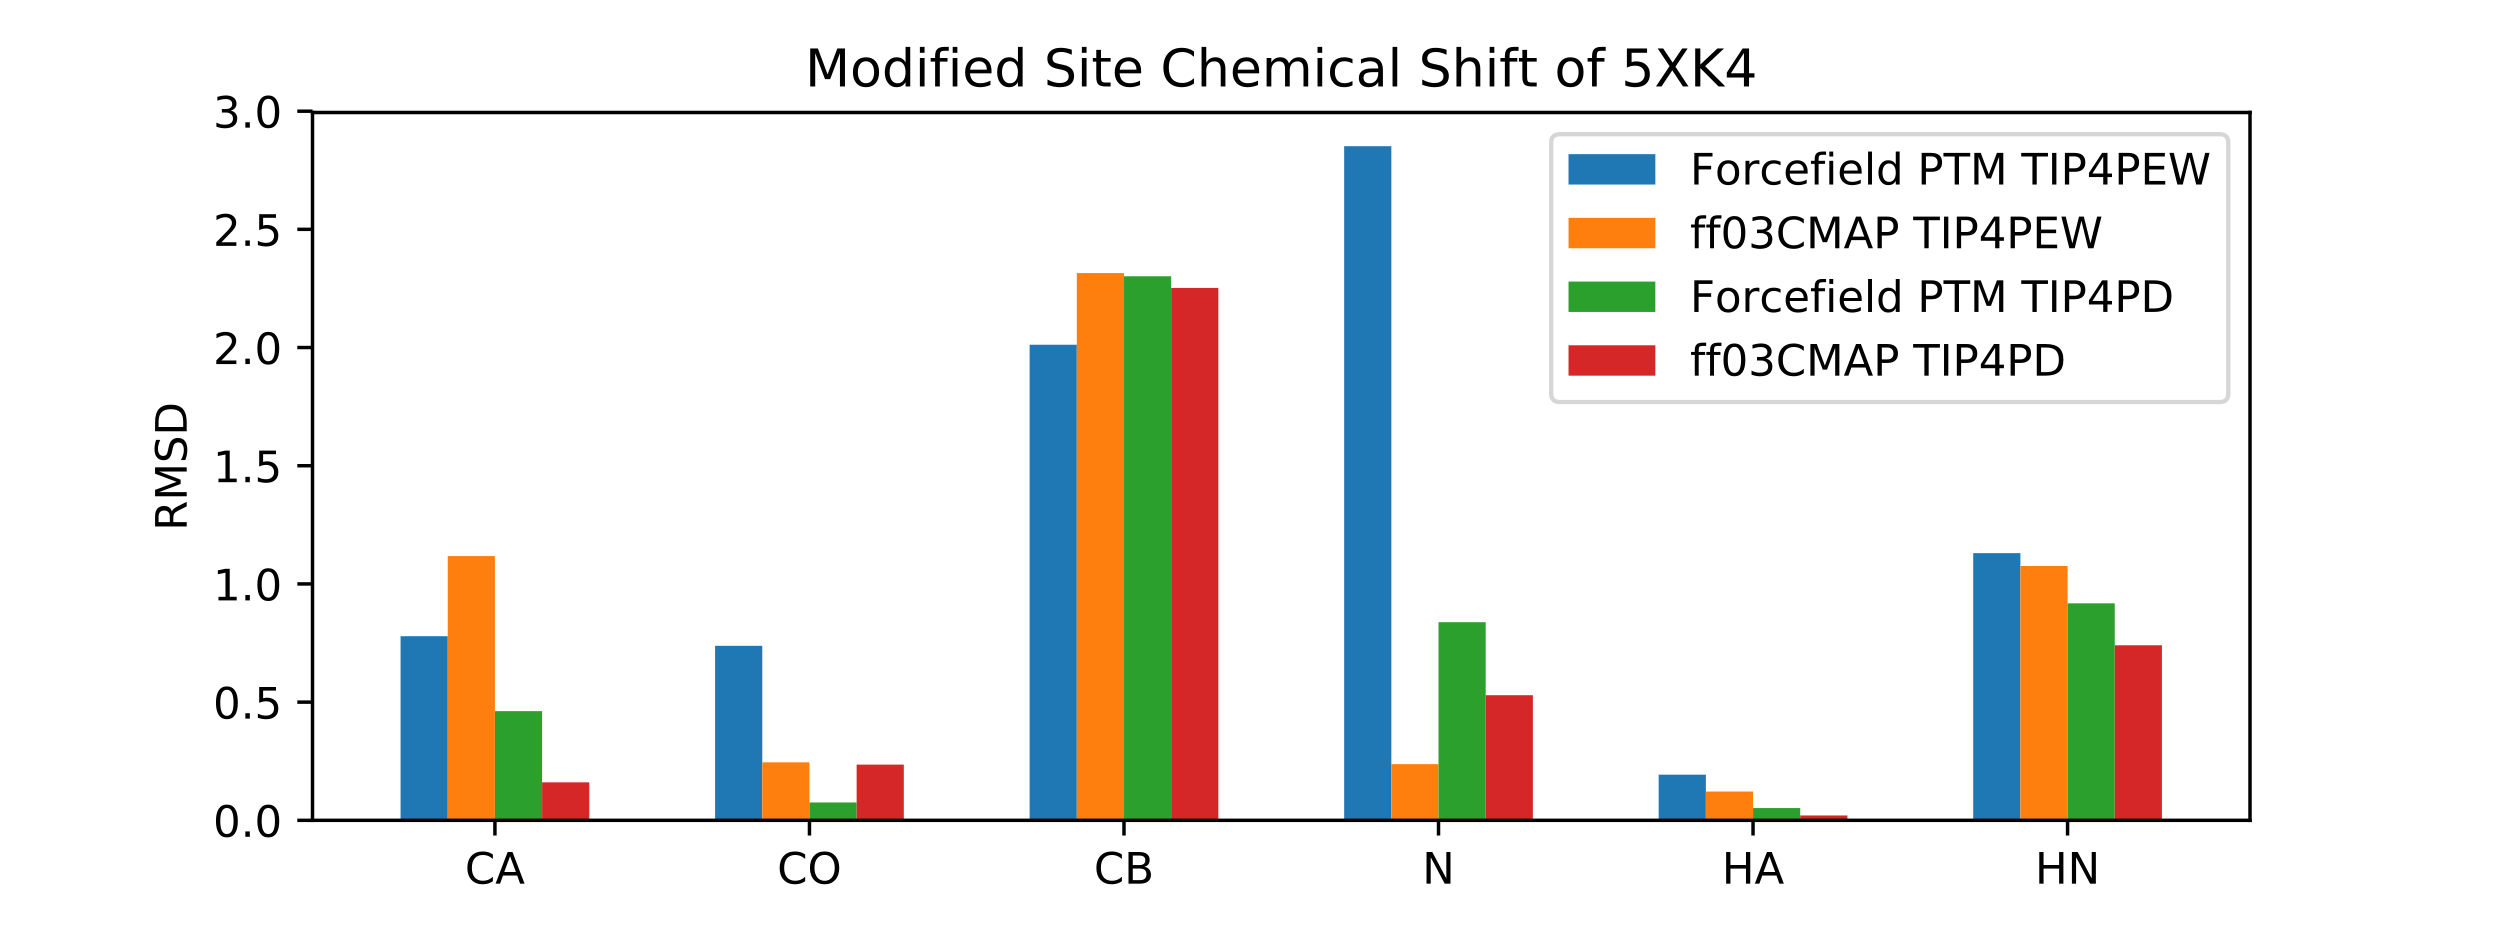 <?xml version="1.0" encoding="utf-8" standalone="no"?>
<!DOCTYPE svg PUBLIC "-//W3C//DTD SVG 1.1//EN"
  "http://www.w3.org/Graphics/SVG/1.1/DTD/svg11.dtd">
<!-- Created with matplotlib (http://matplotlib.org/) -->
<svg height="216pt" version="1.1" viewBox="0 0 576 216" width="576pt" xmlns="http://www.w3.org/2000/svg" xmlns:xlink="http://www.w3.org/1999/xlink">
 <defs>
  <style type="text/css">
*{stroke-linecap:butt;stroke-linejoin:round;}
  </style>
 </defs>
 <g id="figure_1">
  <g id="patch_1">
   <path d="M 0 216 
L 576 216 
L 576 0 
L 0 0 
z
" style="fill:#ffffff;"/>
  </g>
  <g id="axes_1">
   <g id="patch_2">
    <path d="M 72 189 
L 518.4 189 
L 518.4 25.92 
L 72 25.92 
z
" style="fill:#ffffff;"/>
   </g>
   <g id="patch_3">
    <path clip-path="url(#p14bc3f737f)" d="M 92.291 189 
L 103.161 189 
L 103.161 146.585 
L 92.291 146.585 
z
" style="fill:#1f77b4;"/>
   </g>
   <g id="patch_4">
    <path clip-path="url(#p14bc3f737f)" d="M 164.758 189 
L 175.629 189 
L 175.629 148.796 
L 164.758 148.796 
z
" style="fill:#1f77b4;"/>
   </g>
   <g id="patch_5">
    <path clip-path="url(#p14bc3f737f)" d="M 237.226 189 
L 248.096 189 
L 248.096 79.434 
L 237.226 79.434 
z
" style="fill:#1f77b4;"/>
   </g>
   <g id="patch_6">
    <path clip-path="url(#p14bc3f737f)" d="M 309.694 189 
L 320.564 189 
L 320.564 33.686 
L 309.694 33.686 
z
" style="fill:#1f77b4;"/>
   </g>
   <g id="patch_7">
    <path clip-path="url(#p14bc3f737f)" d="M 382.161 189 
L 393.031 189 
L 393.031 178.489 
L 382.161 178.489 
z
" style="fill:#1f77b4;"/>
   </g>
   <g id="patch_8">
    <path clip-path="url(#p14bc3f737f)" d="M 454.629 189 
L 465.499 189 
L 465.499 127.436 
L 454.629 127.436 
z
" style="fill:#1f77b4;"/>
   </g>
   <g id="patch_9">
    <path clip-path="url(#p14bc3f737f)" d="M 103.161 189 
L 114.031 189 
L 114.031 128.123 
L 103.161 128.123 
z
" style="fill:#ff7f0e;"/>
   </g>
   <g id="patch_10">
    <path clip-path="url(#p14bc3f737f)" d="M 175.629 189 
L 186.499 189 
L 186.499 175.635 
L 175.629 175.635 
z
" style="fill:#ff7f0e;"/>
   </g>
   <g id="patch_11">
    <path clip-path="url(#p14bc3f737f)" d="M 248.096 189 
L 258.966 189 
L 258.966 62.921 
L 248.096 62.921 
z
" style="fill:#ff7f0e;"/>
   </g>
   <g id="patch_12">
    <path clip-path="url(#p14bc3f737f)" d="M 320.564 189 
L 331.434 189 
L 331.434 176.06 
L 320.564 176.06 
z
" style="fill:#ff7f0e;"/>
   </g>
   <g id="patch_13">
    <path clip-path="url(#p14bc3f737f)" d="M 393.031 189 
L 403.901 189 
L 403.901 182.367 
L 393.031 182.367 
z
" style="fill:#ff7f0e;"/>
   </g>
   <g id="patch_14">
    <path clip-path="url(#p14bc3f737f)" d="M 465.499 189 
L 476.369 189 
L 476.369 130.399 
L 465.499 130.399 
z
" style="fill:#ff7f0e;"/>
   </g>
   <g id="patch_15">
    <path clip-path="url(#p14bc3f737f)" d="M 114.031 189 
L 124.901 189 
L 124.901 163.839 
L 114.031 163.839 
z
" style="fill:#2ca02c;"/>
   </g>
   <g id="patch_16">
    <path clip-path="url(#p14bc3f737f)" d="M 186.499 189 
L 197.369 189 
L 197.369 184.894 
L 186.499 184.894 
z
" style="fill:#2ca02c;"/>
   </g>
   <g id="patch_17">
    <path clip-path="url(#p14bc3f737f)" d="M 258.966 189 
L 269.836 189 
L 269.836 63.651 
L 258.966 63.651 
z
" style="fill:#2ca02c;"/>
   </g>
   <g id="patch_18">
    <path clip-path="url(#p14bc3f737f)" d="M 331.434 189 
L 342.304 189 
L 342.304 143.361 
L 331.434 143.361 
z
" style="fill:#2ca02c;"/>
   </g>
   <g id="patch_19">
    <path clip-path="url(#p14bc3f737f)" d="M 403.901 189 
L 414.771 189 
L 414.771 186.179 
L 403.901 186.179 
z
" style="fill:#2ca02c;"/>
   </g>
   <g id="patch_20">
    <path clip-path="url(#p14bc3f737f)" d="M 476.369 189 
L 487.239 189 
L 487.239 139.004 
L 476.369 139.004 
z
" style="fill:#2ca02c;"/>
   </g>
   <g id="patch_21">
    <path clip-path="url(#p14bc3f737f)" d="M 124.901 189 
L 135.771 189 
L 135.771 180.253 
L 124.901 180.253 
z
" style="fill:#d62728;"/>
   </g>
   <g id="patch_22">
    <path clip-path="url(#p14bc3f737f)" d="M 197.369 189 
L 208.239 189 
L 208.239 176.169 
L 197.369 176.169 
z
" style="fill:#d62728;"/>
   </g>
   <g id="patch_23">
    <path clip-path="url(#p14bc3f737f)" d="M 269.836 189 
L 280.706 189 
L 280.706 66.341 
L 269.836 66.341 
z
" style="fill:#d62728;"/>
   </g>
   <g id="patch_24">
    <path clip-path="url(#p14bc3f737f)" d="M 342.304 189 
L 353.174 189 
L 353.174 160.168 
L 342.304 160.168 
z
" style="fill:#d62728;"/>
   </g>
   <g id="patch_25">
    <path clip-path="url(#p14bc3f737f)" d="M 414.771 189 
L 425.642 189 
L 425.642 187.878 
L 414.771 187.878 
z
" style="fill:#d62728;"/>
   </g>
   <g id="patch_26">
    <path clip-path="url(#p14bc3f737f)" d="M 487.239 189 
L 498.109 189 
L 498.109 148.666 
L 487.239 148.666 
z
" style="fill:#d62728;"/>
   </g>
   <g id="matplotlib.axis_1">
    <g id="xtick_1">
     <g id="line2d_1">
      <defs>
       <path d="M 0 0 
L 0 3.5 
" id="m6ea54e9b67" style="stroke:#000000;stroke-width:0.8;"/>
      </defs>
      <g>
       <use style="stroke:#000000;stroke-width:0.8;" x="114.031" xlink:href="#m6ea54e9b67" y="189"/>
      </g>
     </g>
     <g id="text_1">
      <!-- CA -->
      <defs>
       <path d="M 64.406 67.281 
L 64.406 56.891 
Q 59.422 61.531 53.781 63.812 
Q 48.141 66.109 41.797 66.109 
Q 29.297 66.109 22.656 58.469 
Q 16.016 50.828 16.016 36.375 
Q 16.016 21.969 22.656 14.328 
Q 29.297 6.688 41.797 6.688 
Q 48.141 6.688 53.781 8.984 
Q 59.422 11.281 64.406 15.922 
L 64.406 5.609 
Q 59.234 2.094 53.438 0.328 
Q 47.656 -1.422 41.219 -1.422 
Q 24.656 -1.422 15.125 8.703 
Q 5.609 18.844 5.609 36.375 
Q 5.609 53.953 15.125 64.078 
Q 24.656 74.219 41.219 74.219 
Q 47.75 74.219 53.531 72.484 
Q 59.328 70.75 64.406 67.281 
z
" id="DejaVuSans-43"/>
       <path d="M 34.188 63.188 
L 20.797 26.906 
L 47.609 26.906 
z
M 28.609 72.906 
L 39.797 72.906 
L 67.578 0 
L 57.328 0 
L 50.688 18.703 
L 17.828 18.703 
L 11.188 0 
L 0.781 0 
z
" id="DejaVuSans-41"/>
      </defs>
      <g transform="translate(107.119 203.598)scale(0.1 -0.1)">
       <use xlink:href="#DejaVuSans-43"/>
       <use x="69.824" xlink:href="#DejaVuSans-41"/>
      </g>
     </g>
    </g>
    <g id="xtick_2">
     <g id="line2d_2">
      <g>
       <use style="stroke:#000000;stroke-width:0.8;" x="186.499" xlink:href="#m6ea54e9b67" y="189"/>
      </g>
     </g>
     <g id="text_2">
      <!-- CO -->
      <defs>
       <path d="M 39.406 66.219 
Q 28.656 66.219 22.328 58.203 
Q 16.016 50.203 16.016 36.375 
Q 16.016 22.609 22.328 14.594 
Q 28.656 6.594 39.406 6.594 
Q 50.141 6.594 56.422 14.594 
Q 62.703 22.609 62.703 36.375 
Q 62.703 50.203 56.422 58.203 
Q 50.141 66.219 39.406 66.219 
z
M 39.406 74.219 
Q 54.734 74.219 63.906 63.938 
Q 73.094 53.656 73.094 36.375 
Q 73.094 19.141 63.906 8.859 
Q 54.734 -1.422 39.406 -1.422 
Q 24.031 -1.422 14.812 8.828 
Q 5.609 19.094 5.609 36.375 
Q 5.609 53.656 14.812 63.938 
Q 24.031 74.219 39.406 74.219 
z
" id="DejaVuSans-4f"/>
      </defs>
      <g transform="translate(179.071 203.598)scale(0.1 -0.1)">
       <use xlink:href="#DejaVuSans-43"/>
       <use x="69.824" xlink:href="#DejaVuSans-4f"/>
      </g>
     </g>
    </g>
    <g id="xtick_3">
     <g id="line2d_3">
      <g>
       <use style="stroke:#000000;stroke-width:0.8;" x="258.966" xlink:href="#m6ea54e9b67" y="189"/>
      </g>
     </g>
     <g id="text_3">
      <!-- CB -->
      <defs>
       <path d="M 19.672 34.812 
L 19.672 8.109 
L 35.5 8.109 
Q 43.453 8.109 47.281 11.406 
Q 51.125 14.703 51.125 21.484 
Q 51.125 28.328 47.281 31.562 
Q 43.453 34.812 35.5 34.812 
z
M 19.672 64.797 
L 19.672 42.828 
L 34.281 42.828 
Q 41.5 42.828 45.031 45.531 
Q 48.578 48.25 48.578 53.812 
Q 48.578 59.328 45.031 62.062 
Q 41.5 64.797 34.281 64.797 
z
M 9.812 72.906 
L 35.016 72.906 
Q 46.297 72.906 52.391 68.219 
Q 58.5 63.531 58.5 54.891 
Q 58.5 48.188 55.375 44.234 
Q 52.25 40.281 46.188 39.312 
Q 53.469 37.75 57.5 32.781 
Q 61.531 27.828 61.531 20.406 
Q 61.531 10.641 54.891 5.312 
Q 48.25 0 35.984 0 
L 9.812 0 
z
" id="DejaVuSans-42"/>
      </defs>
      <g transform="translate(252.044 203.598)scale(0.1 -0.1)">
       <use xlink:href="#DejaVuSans-43"/>
       <use x="69.824" xlink:href="#DejaVuSans-42"/>
      </g>
     </g>
    </g>
    <g id="xtick_4">
     <g id="line2d_4">
      <g>
       <use style="stroke:#000000;stroke-width:0.8;" x="331.434" xlink:href="#m6ea54e9b67" y="189"/>
      </g>
     </g>
     <g id="text_4">
      <!-- N -->
      <defs>
       <path d="M 9.812 72.906 
L 23.094 72.906 
L 55.422 11.922 
L 55.422 72.906 
L 64.984 72.906 
L 64.984 0 
L 51.703 0 
L 19.391 60.984 
L 19.391 0 
L 9.812 0 
z
" id="DejaVuSans-4e"/>
      </defs>
      <g transform="translate(327.693 203.598)scale(0.1 -0.1)">
       <use xlink:href="#DejaVuSans-4e"/>
      </g>
     </g>
    </g>
    <g id="xtick_5">
     <g id="line2d_5">
      <g>
       <use style="stroke:#000000;stroke-width:0.8;" x="403.901" xlink:href="#m6ea54e9b67" y="189"/>
      </g>
     </g>
     <g id="text_5">
      <!-- HA -->
      <defs>
       <path d="M 9.812 72.906 
L 19.672 72.906 
L 19.672 43.016 
L 55.516 43.016 
L 55.516 72.906 
L 65.375 72.906 
L 65.375 0 
L 55.516 0 
L 55.516 34.719 
L 19.672 34.719 
L 19.672 0 
L 9.812 0 
z
" id="DejaVuSans-48"/>
      </defs>
      <g transform="translate(396.721 203.598)scale(0.1 -0.1)">
       <use xlink:href="#DejaVuSans-48"/>
       <use x="75.195" xlink:href="#DejaVuSans-41"/>
      </g>
     </g>
    </g>
    <g id="xtick_6">
     <g id="line2d_6">
      <g>
       <use style="stroke:#000000;stroke-width:0.8;" x="476.369" xlink:href="#m6ea54e9b67" y="189"/>
      </g>
     </g>
     <g id="text_6">
      <!-- HN -->
      <g transform="translate(468.868 203.598)scale(0.1 -0.1)">
       <use xlink:href="#DejaVuSans-48"/>
       <use x="75.195" xlink:href="#DejaVuSans-4e"/>
      </g>
     </g>
    </g>
   </g>
   <g id="matplotlib.axis_2">
    <g id="ytick_1">
     <g id="line2d_7">
      <defs>
       <path d="M 0 0 
L -3.5 0 
" id="m3a549bd64c" style="stroke:#000000;stroke-width:0.8;"/>
      </defs>
      <g>
       <use style="stroke:#000000;stroke-width:0.8;" x="72" xlink:href="#m3a549bd64c" y="189"/>
      </g>
     </g>
     <g id="text_7">
      <!-- 0.0 -->
      <defs>
       <path d="M 31.781 66.406 
Q 24.172 66.406 20.328 58.906 
Q 16.5 51.422 16.5 36.375 
Q 16.5 21.391 20.328 13.891 
Q 24.172 6.391 31.781 6.391 
Q 39.453 6.391 43.281 13.891 
Q 47.125 21.391 47.125 36.375 
Q 47.125 51.422 43.281 58.906 
Q 39.453 66.406 31.781 66.406 
z
M 31.781 74.219 
Q 44.047 74.219 50.516 64.516 
Q 56.984 54.828 56.984 36.375 
Q 56.984 17.969 50.516 8.266 
Q 44.047 -1.422 31.781 -1.422 
Q 19.531 -1.422 13.062 8.266 
Q 6.594 17.969 6.594 36.375 
Q 6.594 54.828 13.062 64.516 
Q 19.531 74.219 31.781 74.219 
z
" id="DejaVuSans-30"/>
       <path d="M 10.688 12.406 
L 21 12.406 
L 21 0 
L 10.688 0 
z
" id="DejaVuSans-2e"/>
      </defs>
      <g transform="translate(49.097 192.799)scale(0.1 -0.1)">
       <use xlink:href="#DejaVuSans-30"/>
       <use x="63.623" xlink:href="#DejaVuSans-2e"/>
       <use x="95.41" xlink:href="#DejaVuSans-30"/>
      </g>
     </g>
    </g>
    <g id="ytick_2">
     <g id="line2d_8">
      <g>
       <use style="stroke:#000000;stroke-width:0.8;" x="72" xlink:href="#m3a549bd64c" y="161.769"/>
      </g>
     </g>
     <g id="text_8">
      <!-- 0.5 -->
      <defs>
       <path d="M 10.797 72.906 
L 49.516 72.906 
L 49.516 64.594 
L 19.828 64.594 
L 19.828 46.734 
Q 21.969 47.469 24.109 47.828 
Q 26.266 48.188 28.422 48.188 
Q 40.625 48.188 47.75 41.5 
Q 54.891 34.812 54.891 23.391 
Q 54.891 11.625 47.562 5.094 
Q 40.234 -1.422 26.906 -1.422 
Q 22.312 -1.422 17.547 -0.641 
Q 12.797 0.141 7.719 1.703 
L 7.719 11.625 
Q 12.109 9.234 16.797 8.062 
Q 21.484 6.891 26.703 6.891 
Q 35.156 6.891 40.078 11.328 
Q 45.016 15.766 45.016 23.391 
Q 45.016 31 40.078 35.438 
Q 35.156 39.891 26.703 39.891 
Q 22.75 39.891 18.812 39.016 
Q 14.891 38.141 10.797 36.281 
z
" id="DejaVuSans-35"/>
      </defs>
      <g transform="translate(49.097 165.568)scale(0.1 -0.1)">
       <use xlink:href="#DejaVuSans-30"/>
       <use x="63.623" xlink:href="#DejaVuSans-2e"/>
       <use x="95.41" xlink:href="#DejaVuSans-35"/>
      </g>
     </g>
    </g>
    <g id="ytick_3">
     <g id="line2d_9">
      <g>
       <use style="stroke:#000000;stroke-width:0.8;" x="72" xlink:href="#m3a549bd64c" y="134.538"/>
      </g>
     </g>
     <g id="text_9">
      <!-- 1.0 -->
      <defs>
       <path d="M 12.406 8.297 
L 28.516 8.297 
L 28.516 63.922 
L 10.984 60.406 
L 10.984 69.391 
L 28.422 72.906 
L 38.281 72.906 
L 38.281 8.297 
L 54.391 8.297 
L 54.391 0 
L 12.406 0 
z
" id="DejaVuSans-31"/>
      </defs>
      <g transform="translate(49.097 138.337)scale(0.1 -0.1)">
       <use xlink:href="#DejaVuSans-31"/>
       <use x="63.623" xlink:href="#DejaVuSans-2e"/>
       <use x="95.41" xlink:href="#DejaVuSans-30"/>
      </g>
     </g>
    </g>
    <g id="ytick_4">
     <g id="line2d_10">
      <g>
       <use style="stroke:#000000;stroke-width:0.8;" x="72" xlink:href="#m3a549bd64c" y="107.307"/>
      </g>
     </g>
     <g id="text_10">
      <!-- 1.5 -->
      <g transform="translate(49.097 111.106)scale(0.1 -0.1)">
       <use xlink:href="#DejaVuSans-31"/>
       <use x="63.623" xlink:href="#DejaVuSans-2e"/>
       <use x="95.41" xlink:href="#DejaVuSans-35"/>
      </g>
     </g>
    </g>
    <g id="ytick_5">
     <g id="line2d_11">
      <g>
       <use style="stroke:#000000;stroke-width:0.8;" x="72" xlink:href="#m3a549bd64c" y="80.076"/>
      </g>
     </g>
     <g id="text_11">
      <!-- 2.0 -->
      <defs>
       <path d="M 19.188 8.297 
L 53.609 8.297 
L 53.609 0 
L 7.328 0 
L 7.328 8.297 
Q 12.938 14.109 22.625 23.891 
Q 32.328 33.688 34.812 36.531 
Q 39.547 41.844 41.422 45.531 
Q 43.312 49.219 43.312 52.781 
Q 43.312 58.594 39.234 62.25 
Q 35.156 65.922 28.609 65.922 
Q 23.969 65.922 18.812 64.312 
Q 13.672 62.703 7.812 59.422 
L 7.812 69.391 
Q 13.766 71.781 18.938 73 
Q 24.125 74.219 28.422 74.219 
Q 39.75 74.219 46.484 68.547 
Q 53.219 62.891 53.219 53.422 
Q 53.219 48.922 51.531 44.891 
Q 49.859 40.875 45.406 35.406 
Q 44.188 33.984 37.641 27.219 
Q 31.109 20.453 19.188 8.297 
z
" id="DejaVuSans-32"/>
      </defs>
      <g transform="translate(49.097 83.876)scale(0.1 -0.1)">
       <use xlink:href="#DejaVuSans-32"/>
       <use x="63.623" xlink:href="#DejaVuSans-2e"/>
       <use x="95.41" xlink:href="#DejaVuSans-30"/>
      </g>
     </g>
    </g>
    <g id="ytick_6">
     <g id="line2d_12">
      <g>
       <use style="stroke:#000000;stroke-width:0.8;" x="72" xlink:href="#m3a549bd64c" y="52.845"/>
      </g>
     </g>
     <g id="text_12">
      <!-- 2.5 -->
      <g transform="translate(49.097 56.645)scale(0.1 -0.1)">
       <use xlink:href="#DejaVuSans-32"/>
       <use x="63.623" xlink:href="#DejaVuSans-2e"/>
       <use x="95.41" xlink:href="#DejaVuSans-35"/>
      </g>
     </g>
    </g>
    <g id="ytick_7">
     <g id="line2d_13">
      <g>
       <use style="stroke:#000000;stroke-width:0.8;" x="72" xlink:href="#m3a549bd64c" y="25.614"/>
      </g>
     </g>
     <g id="text_13">
      <!-- 3.0 -->
      <defs>
       <path d="M 40.578 39.312 
Q 47.656 37.797 51.625 33 
Q 55.609 28.219 55.609 21.188 
Q 55.609 10.406 48.188 4.484 
Q 40.766 -1.422 27.094 -1.422 
Q 22.516 -1.422 17.656 -0.516 
Q 12.797 0.391 7.625 2.203 
L 7.625 11.719 
Q 11.719 9.328 16.594 8.109 
Q 21.484 6.891 26.812 6.891 
Q 36.078 6.891 40.938 10.547 
Q 45.797 14.203 45.797 21.188 
Q 45.797 27.641 41.281 31.266 
Q 36.766 34.906 28.719 34.906 
L 20.219 34.906 
L 20.219 43.016 
L 29.109 43.016 
Q 36.375 43.016 40.234 45.922 
Q 44.094 48.828 44.094 54.297 
Q 44.094 59.906 40.109 62.906 
Q 36.141 65.922 28.719 65.922 
Q 24.656 65.922 20.016 65.031 
Q 15.375 64.156 9.812 62.312 
L 9.812 71.094 
Q 15.438 72.656 20.344 73.438 
Q 25.25 74.219 29.594 74.219 
Q 40.828 74.219 47.359 69.109 
Q 53.906 64.016 53.906 55.328 
Q 53.906 49.266 50.438 45.094 
Q 46.969 40.922 40.578 39.312 
z
" id="DejaVuSans-33"/>
      </defs>
      <g transform="translate(49.097 29.414)scale(0.1 -0.1)">
       <use xlink:href="#DejaVuSans-33"/>
       <use x="63.623" xlink:href="#DejaVuSans-2e"/>
       <use x="95.41" xlink:href="#DejaVuSans-30"/>
      </g>
     </g>
    </g>
    <g id="text_14">
     <!-- RMSD -->
     <defs>
      <path d="M 44.391 34.188 
Q 47.562 33.109 50.562 29.594 
Q 53.562 26.078 56.594 19.922 
L 66.609 0 
L 56 0 
L 46.688 18.703 
Q 43.062 26.031 39.672 28.422 
Q 36.281 30.812 30.422 30.812 
L 19.672 30.812 
L 19.672 0 
L 9.812 0 
L 9.812 72.906 
L 32.078 72.906 
Q 44.578 72.906 50.734 67.672 
Q 56.891 62.453 56.891 51.906 
Q 56.891 45.016 53.688 40.469 
Q 50.484 35.938 44.391 34.188 
z
M 19.672 64.797 
L 19.672 38.922 
L 32.078 38.922 
Q 39.203 38.922 42.844 42.219 
Q 46.484 45.516 46.484 51.906 
Q 46.484 58.297 42.844 61.547 
Q 39.203 64.797 32.078 64.797 
z
" id="DejaVuSans-52"/>
      <path d="M 9.812 72.906 
L 24.516 72.906 
L 43.109 23.297 
L 61.812 72.906 
L 76.516 72.906 
L 76.516 0 
L 66.891 0 
L 66.891 64.016 
L 48.094 14.016 
L 38.188 14.016 
L 19.391 64.016 
L 19.391 0 
L 9.812 0 
z
" id="DejaVuSans-4d"/>
      <path d="M 53.516 70.516 
L 53.516 60.891 
Q 47.906 63.578 42.922 64.891 
Q 37.938 66.219 33.297 66.219 
Q 25.25 66.219 20.875 63.094 
Q 16.5 59.969 16.5 54.203 
Q 16.5 49.359 19.406 46.891 
Q 22.312 44.438 30.422 42.922 
L 36.375 41.703 
Q 47.406 39.594 52.656 34.297 
Q 57.906 29 57.906 20.125 
Q 57.906 9.516 50.797 4.047 
Q 43.703 -1.422 29.984 -1.422 
Q 24.812 -1.422 18.969 -0.25 
Q 13.141 0.922 6.891 3.219 
L 6.891 13.375 
Q 12.891 10.016 18.656 8.297 
Q 24.422 6.594 29.984 6.594 
Q 38.422 6.594 43.016 9.906 
Q 47.609 13.234 47.609 19.391 
Q 47.609 24.75 44.312 27.781 
Q 41.016 30.812 33.5 32.328 
L 27.484 33.5 
Q 16.453 35.688 11.516 40.375 
Q 6.594 45.062 6.594 53.422 
Q 6.594 63.094 13.406 68.656 
Q 20.219 74.219 32.172 74.219 
Q 37.312 74.219 42.625 73.281 
Q 47.953 72.359 53.516 70.516 
z
" id="DejaVuSans-53"/>
      <path d="M 19.672 64.797 
L 19.672 8.109 
L 31.594 8.109 
Q 46.688 8.109 53.688 14.938 
Q 60.688 21.781 60.688 36.531 
Q 60.688 51.172 53.688 57.984 
Q 46.688 64.797 31.594 64.797 
z
M 9.812 72.906 
L 30.078 72.906 
Q 51.266 72.906 61.172 64.094 
Q 71.094 55.281 71.094 36.531 
Q 71.094 17.672 61.125 8.828 
Q 51.172 0 30.078 0 
L 9.812 0 
z
" id="DejaVuSans-44"/>
     </defs>
     <g transform="translate(43.017 122.272)rotate(-90)scale(0.1 -0.1)">
      <use xlink:href="#DejaVuSans-52"/>
      <use x="69.482" xlink:href="#DejaVuSans-4d"/>
      <use x="155.762" xlink:href="#DejaVuSans-53"/>
      <use x="219.238" xlink:href="#DejaVuSans-44"/>
     </g>
    </g>
   </g>
   <g id="patch_27">
    <path d="M 72 189 
L 72 25.92 
" style="fill:none;stroke:#000000;stroke-linecap:square;stroke-linejoin:miter;stroke-width:0.8;"/>
   </g>
   <g id="patch_28">
    <path d="M 518.4 189 
L 518.4 25.92 
" style="fill:none;stroke:#000000;stroke-linecap:square;stroke-linejoin:miter;stroke-width:0.8;"/>
   </g>
   <g id="patch_29">
    <path d="M 72 189 
L 518.4 189 
" style="fill:none;stroke:#000000;stroke-linecap:square;stroke-linejoin:miter;stroke-width:0.8;"/>
   </g>
   <g id="patch_30">
    <path d="M 72 25.92 
L 518.4 25.92 
" style="fill:none;stroke:#000000;stroke-linecap:square;stroke-linejoin:miter;stroke-width:0.8;"/>
   </g>
   <g id="text_15">
    <!-- Modified Site Chemical Shift of 5XK4 -->
    <defs>
     <path d="M 30.609 48.391 
Q 23.391 48.391 19.188 42.75 
Q 14.984 37.109 14.984 27.297 
Q 14.984 17.484 19.156 11.844 
Q 23.344 6.203 30.609 6.203 
Q 37.797 6.203 41.984 11.859 
Q 46.188 17.531 46.188 27.297 
Q 46.188 37.016 41.984 42.703 
Q 37.797 48.391 30.609 48.391 
z
M 30.609 56 
Q 42.328 56 49.016 48.375 
Q 55.719 40.766 55.719 27.297 
Q 55.719 13.875 49.016 6.219 
Q 42.328 -1.422 30.609 -1.422 
Q 18.844 -1.422 12.172 6.219 
Q 5.516 13.875 5.516 27.297 
Q 5.516 40.766 12.172 48.375 
Q 18.844 56 30.609 56 
z
" id="DejaVuSans-6f"/>
     <path d="M 45.406 46.391 
L 45.406 75.984 
L 54.391 75.984 
L 54.391 0 
L 45.406 0 
L 45.406 8.203 
Q 42.578 3.328 38.25 0.953 
Q 33.938 -1.422 27.875 -1.422 
Q 17.969 -1.422 11.734 6.484 
Q 5.516 14.406 5.516 27.297 
Q 5.516 40.188 11.734 48.094 
Q 17.969 56 27.875 56 
Q 33.938 56 38.25 53.625 
Q 42.578 51.266 45.406 46.391 
z
M 14.797 27.297 
Q 14.797 17.391 18.875 11.75 
Q 22.953 6.109 30.078 6.109 
Q 37.203 6.109 41.297 11.75 
Q 45.406 17.391 45.406 27.297 
Q 45.406 37.203 41.297 42.844 
Q 37.203 48.484 30.078 48.484 
Q 22.953 48.484 18.875 42.844 
Q 14.797 37.203 14.797 27.297 
z
" id="DejaVuSans-64"/>
     <path d="M 9.422 54.688 
L 18.406 54.688 
L 18.406 0 
L 9.422 0 
z
M 9.422 75.984 
L 18.406 75.984 
L 18.406 64.594 
L 9.422 64.594 
z
" id="DejaVuSans-69"/>
     <path d="M 37.109 75.984 
L 37.109 68.5 
L 28.516 68.5 
Q 23.688 68.5 21.797 66.547 
Q 19.922 64.594 19.922 59.516 
L 19.922 54.688 
L 34.719 54.688 
L 34.719 47.703 
L 19.922 47.703 
L 19.922 0 
L 10.891 0 
L 10.891 47.703 
L 2.297 47.703 
L 2.297 54.688 
L 10.891 54.688 
L 10.891 58.5 
Q 10.891 67.625 15.141 71.797 
Q 19.391 75.984 28.609 75.984 
z
" id="DejaVuSans-66"/>
     <path d="M 56.203 29.594 
L 56.203 25.203 
L 14.891 25.203 
Q 15.484 15.922 20.484 11.062 
Q 25.484 6.203 34.422 6.203 
Q 39.594 6.203 44.453 7.469 
Q 49.312 8.734 54.109 11.281 
L 54.109 2.781 
Q 49.266 0.734 44.188 -0.344 
Q 39.109 -1.422 33.891 -1.422 
Q 20.797 -1.422 13.156 6.188 
Q 5.516 13.812 5.516 26.812 
Q 5.516 40.234 12.766 48.109 
Q 20.016 56 32.328 56 
Q 43.359 56 49.781 48.891 
Q 56.203 41.797 56.203 29.594 
z
M 47.219 32.234 
Q 47.125 39.594 43.094 43.984 
Q 39.062 48.391 32.422 48.391 
Q 24.906 48.391 20.391 44.141 
Q 15.875 39.891 15.188 32.172 
z
" id="DejaVuSans-65"/>
     <path id="DejaVuSans-20"/>
     <path d="M 18.312 70.219 
L 18.312 54.688 
L 36.812 54.688 
L 36.812 47.703 
L 18.312 47.703 
L 18.312 18.016 
Q 18.312 11.328 20.141 9.422 
Q 21.969 7.516 27.594 7.516 
L 36.812 7.516 
L 36.812 0 
L 27.594 0 
Q 17.188 0 13.234 3.875 
Q 9.281 7.766 9.281 18.016 
L 9.281 47.703 
L 2.688 47.703 
L 2.688 54.688 
L 9.281 54.688 
L 9.281 70.219 
z
" id="DejaVuSans-74"/>
     <path d="M 54.891 33.016 
L 54.891 0 
L 45.906 0 
L 45.906 32.719 
Q 45.906 40.484 42.875 44.328 
Q 39.844 48.188 33.797 48.188 
Q 26.516 48.188 22.312 43.547 
Q 18.109 38.922 18.109 30.906 
L 18.109 0 
L 9.078 0 
L 9.078 75.984 
L 18.109 75.984 
L 18.109 46.188 
Q 21.344 51.125 25.703 53.562 
Q 30.078 56 35.797 56 
Q 45.219 56 50.047 50.172 
Q 54.891 44.344 54.891 33.016 
z
" id="DejaVuSans-68"/>
     <path d="M 52 44.188 
Q 55.375 50.25 60.062 53.125 
Q 64.75 56 71.094 56 
Q 79.641 56 84.281 50.016 
Q 88.922 44.047 88.922 33.016 
L 88.922 0 
L 79.891 0 
L 79.891 32.719 
Q 79.891 40.578 77.094 44.375 
Q 74.312 48.188 68.609 48.188 
Q 61.625 48.188 57.562 43.547 
Q 53.516 38.922 53.516 30.906 
L 53.516 0 
L 44.484 0 
L 44.484 32.719 
Q 44.484 40.625 41.703 44.406 
Q 38.922 48.188 33.109 48.188 
Q 26.219 48.188 22.156 43.531 
Q 18.109 38.875 18.109 30.906 
L 18.109 0 
L 9.078 0 
L 9.078 54.688 
L 18.109 54.688 
L 18.109 46.188 
Q 21.188 51.219 25.484 53.609 
Q 29.781 56 35.688 56 
Q 41.656 56 45.828 52.969 
Q 50 49.953 52 44.188 
z
" id="DejaVuSans-6d"/>
     <path d="M 48.781 52.594 
L 48.781 44.188 
Q 44.969 46.297 41.141 47.344 
Q 37.312 48.391 33.406 48.391 
Q 24.656 48.391 19.812 42.844 
Q 14.984 37.312 14.984 27.297 
Q 14.984 17.281 19.812 11.734 
Q 24.656 6.203 33.406 6.203 
Q 37.312 6.203 41.141 7.25 
Q 44.969 8.297 48.781 10.406 
L 48.781 2.094 
Q 45.016 0.344 40.984 -0.531 
Q 36.969 -1.422 32.422 -1.422 
Q 20.062 -1.422 12.781 6.344 
Q 5.516 14.109 5.516 27.297 
Q 5.516 40.672 12.859 48.328 
Q 20.219 56 33.016 56 
Q 37.156 56 41.109 55.141 
Q 45.062 54.297 48.781 52.594 
z
" id="DejaVuSans-63"/>
     <path d="M 34.281 27.484 
Q 23.391 27.484 19.188 25 
Q 14.984 22.516 14.984 16.5 
Q 14.984 11.719 18.141 8.906 
Q 21.297 6.109 26.703 6.109 
Q 34.188 6.109 38.703 11.406 
Q 43.219 16.703 43.219 25.484 
L 43.219 27.484 
z
M 52.203 31.203 
L 52.203 0 
L 43.219 0 
L 43.219 8.297 
Q 40.141 3.328 35.547 0.953 
Q 30.953 -1.422 24.312 -1.422 
Q 15.922 -1.422 10.953 3.297 
Q 6 8.016 6 15.922 
Q 6 25.141 12.172 29.828 
Q 18.359 34.516 30.609 34.516 
L 43.219 34.516 
L 43.219 35.406 
Q 43.219 41.609 39.141 45 
Q 35.062 48.391 27.688 48.391 
Q 23 48.391 18.547 47.266 
Q 14.109 46.141 10.016 43.891 
L 10.016 52.203 
Q 14.938 54.109 19.578 55.047 
Q 24.219 56 28.609 56 
Q 40.484 56 46.344 49.844 
Q 52.203 43.703 52.203 31.203 
z
" id="DejaVuSans-61"/>
     <path d="M 9.422 75.984 
L 18.406 75.984 
L 18.406 0 
L 9.422 0 
z
" id="DejaVuSans-6c"/>
     <path d="M 6.297 72.906 
L 16.891 72.906 
L 35.016 45.797 
L 53.219 72.906 
L 63.812 72.906 
L 40.375 37.891 
L 65.375 0 
L 54.781 0 
L 34.281 31 
L 13.625 0 
L 2.984 0 
L 29 38.922 
z
" id="DejaVuSans-58"/>
     <path d="M 9.812 72.906 
L 19.672 72.906 
L 19.672 42.094 
L 52.391 72.906 
L 65.094 72.906 
L 28.906 38.922 
L 67.672 0 
L 54.688 0 
L 19.672 35.109 
L 19.672 0 
L 9.812 0 
z
" id="DejaVuSans-4b"/>
     <path d="M 37.797 64.312 
L 12.891 25.391 
L 37.797 25.391 
z
M 35.203 72.906 
L 47.609 72.906 
L 47.609 25.391 
L 58.016 25.391 
L 58.016 17.188 
L 47.609 17.188 
L 47.609 0 
L 37.797 0 
L 37.797 17.188 
L 4.891 17.188 
L 4.891 26.703 
z
" id="DejaVuSans-34"/>
    </defs>
    <g transform="translate(185.498 19.92)scale(0.12 -0.12)">
     <use xlink:href="#DejaVuSans-4d"/>
     <use x="86.279" xlink:href="#DejaVuSans-6f"/>
     <use x="147.461" xlink:href="#DejaVuSans-64"/>
     <use x="210.938" xlink:href="#DejaVuSans-69"/>
     <use x="238.721" xlink:href="#DejaVuSans-66"/>
     <use x="273.926" xlink:href="#DejaVuSans-69"/>
     <use x="301.709" xlink:href="#DejaVuSans-65"/>
     <use x="363.232" xlink:href="#DejaVuSans-64"/>
     <use x="426.709" xlink:href="#DejaVuSans-20"/>
     <use x="458.496" xlink:href="#DejaVuSans-53"/>
     <use x="521.973" xlink:href="#DejaVuSans-69"/>
     <use x="549.756" xlink:href="#DejaVuSans-74"/>
     <use x="588.965" xlink:href="#DejaVuSans-65"/>
     <use x="650.488" xlink:href="#DejaVuSans-20"/>
     <use x="682.275" xlink:href="#DejaVuSans-43"/>
     <use x="752.1" xlink:href="#DejaVuSans-68"/>
     <use x="815.479" xlink:href="#DejaVuSans-65"/>
     <use x="877.002" xlink:href="#DejaVuSans-6d"/>
     <use x="974.414" xlink:href="#DejaVuSans-69"/>
     <use x="1002.197" xlink:href="#DejaVuSans-63"/>
     <use x="1057.178" xlink:href="#DejaVuSans-61"/>
     <use x="1118.457" xlink:href="#DejaVuSans-6c"/>
     <use x="1146.24" xlink:href="#DejaVuSans-20"/>
     <use x="1178.027" xlink:href="#DejaVuSans-53"/>
     <use x="1241.504" xlink:href="#DejaVuSans-68"/>
     <use x="1304.883" xlink:href="#DejaVuSans-69"/>
     <use x="1332.666" xlink:href="#DejaVuSans-66"/>
     <use x="1367.855" xlink:href="#DejaVuSans-74"/>
     <use x="1407.064" xlink:href="#DejaVuSans-20"/>
     <use x="1438.852" xlink:href="#DejaVuSans-6f"/>
     <use x="1500.033" xlink:href="#DejaVuSans-66"/>
     <use x="1535.238" xlink:href="#DejaVuSans-20"/>
     <use x="1567.025" xlink:href="#DejaVuSans-35"/>
     <use x="1630.648" xlink:href="#DejaVuSans-58"/>
     <use x="1699.154" xlink:href="#DejaVuSans-4b"/>
     <use x="1764.73" xlink:href="#DejaVuSans-34"/>
    </g>
   </g>
   <g id="legend_1">
    <g id="patch_31">
     <path d="M 359.389 92.632 
L 511.4 92.632 
Q 513.4 92.632 513.4 90.632 
L 513.4 32.92 
Q 513.4 30.92 511.4 30.92 
L 359.389 30.92 
Q 357.389 30.92 357.389 32.92 
L 357.389 90.632 
Q 357.389 92.632 359.389 92.632 
z
" style="fill:#ffffff;opacity:0.8;stroke:#cccccc;stroke-linejoin:miter;"/>
    </g>
    <g id="patch_32">
     <path d="M 361.389 42.518 
L 381.389 42.518 
L 381.389 35.518 
L 361.389 35.518 
z
" style="fill:#1f77b4;"/>
    </g>
    <g id="text_16">
     <!-- Forcefield PTM TIP4PEW -->
     <defs>
      <path d="M 9.812 72.906 
L 51.703 72.906 
L 51.703 64.594 
L 19.672 64.594 
L 19.672 43.109 
L 48.578 43.109 
L 48.578 34.812 
L 19.672 34.812 
L 19.672 0 
L 9.812 0 
z
" id="DejaVuSans-46"/>
      <path d="M 41.109 46.297 
Q 39.594 47.172 37.812 47.578 
Q 36.031 48 33.891 48 
Q 26.266 48 22.188 43.047 
Q 18.109 38.094 18.109 28.812 
L 18.109 0 
L 9.078 0 
L 9.078 54.688 
L 18.109 54.688 
L 18.109 46.188 
Q 20.953 51.172 25.484 53.578 
Q 30.031 56 36.531 56 
Q 37.453 56 38.578 55.875 
Q 39.703 55.766 41.062 55.516 
z
" id="DejaVuSans-72"/>
      <path d="M 19.672 64.797 
L 19.672 37.406 
L 32.078 37.406 
Q 38.969 37.406 42.719 40.969 
Q 46.484 44.531 46.484 51.125 
Q 46.484 57.672 42.719 61.234 
Q 38.969 64.797 32.078 64.797 
z
M 9.812 72.906 
L 32.078 72.906 
Q 44.344 72.906 50.609 67.359 
Q 56.891 61.812 56.891 51.125 
Q 56.891 40.328 50.609 34.812 
Q 44.344 29.297 32.078 29.297 
L 19.672 29.297 
L 19.672 0 
L 9.812 0 
z
" id="DejaVuSans-50"/>
      <path d="M -0.297 72.906 
L 61.375 72.906 
L 61.375 64.594 
L 35.5 64.594 
L 35.5 0 
L 25.594 0 
L 25.594 64.594 
L -0.297 64.594 
z
" id="DejaVuSans-54"/>
      <path d="M 9.812 72.906 
L 19.672 72.906 
L 19.672 0 
L 9.812 0 
z
" id="DejaVuSans-49"/>
      <path d="M 9.812 72.906 
L 55.906 72.906 
L 55.906 64.594 
L 19.672 64.594 
L 19.672 43.016 
L 54.391 43.016 
L 54.391 34.719 
L 19.672 34.719 
L 19.672 8.297 
L 56.781 8.297 
L 56.781 0 
L 9.812 0 
z
" id="DejaVuSans-45"/>
      <path d="M 3.328 72.906 
L 13.281 72.906 
L 28.609 11.281 
L 43.891 72.906 
L 54.984 72.906 
L 70.312 11.281 
L 85.594 72.906 
L 95.609 72.906 
L 77.297 0 
L 64.891 0 
L 49.516 63.281 
L 33.984 0 
L 21.578 0 
z
" id="DejaVuSans-57"/>
     </defs>
     <g transform="translate(389.389 42.518)scale(0.1 -0.1)">
      <use xlink:href="#DejaVuSans-46"/>
      <use x="57.473" xlink:href="#DejaVuSans-6f"/>
      <use x="118.654" xlink:href="#DejaVuSans-72"/>
      <use x="159.736" xlink:href="#DejaVuSans-63"/>
      <use x="214.717" xlink:href="#DejaVuSans-65"/>
      <use x="276.24" xlink:href="#DejaVuSans-66"/>
      <use x="311.445" xlink:href="#DejaVuSans-69"/>
      <use x="339.229" xlink:href="#DejaVuSans-65"/>
      <use x="400.752" xlink:href="#DejaVuSans-6c"/>
      <use x="428.535" xlink:href="#DejaVuSans-64"/>
      <use x="492.012" xlink:href="#DejaVuSans-20"/>
      <use x="523.799" xlink:href="#DejaVuSans-50"/>
      <use x="584.102" xlink:href="#DejaVuSans-54"/>
      <use x="645.186" xlink:href="#DejaVuSans-4d"/>
      <use x="731.465" xlink:href="#DejaVuSans-20"/>
      <use x="763.252" xlink:href="#DejaVuSans-54"/>
      <use x="824.336" xlink:href="#DejaVuSans-49"/>
      <use x="853.828" xlink:href="#DejaVuSans-50"/>
      <use x="914.131" xlink:href="#DejaVuSans-34"/>
      <use x="977.754" xlink:href="#DejaVuSans-50"/>
      <use x="1038.057" xlink:href="#DejaVuSans-45"/>
      <use x="1101.24" xlink:href="#DejaVuSans-57"/>
     </g>
    </g>
    <g id="patch_33">
     <path d="M 361.389 57.197 
L 381.389 57.197 
L 381.389 50.197 
L 361.389 50.197 
z
" style="fill:#ff7f0e;"/>
    </g>
    <g id="text_17">
     <!-- ff03CMAP TIP4PEW -->
     <g transform="translate(389.389 57.197)scale(0.1 -0.1)">
      <use xlink:href="#DejaVuSans-66"/>
      <use x="35.205" xlink:href="#DejaVuSans-66"/>
      <use x="70.41" xlink:href="#DejaVuSans-30"/>
      <use x="134.033" xlink:href="#DejaVuSans-33"/>
      <use x="197.656" xlink:href="#DejaVuSans-43"/>
      <use x="267.48" xlink:href="#DejaVuSans-4d"/>
      <use x="353.76" xlink:href="#DejaVuSans-41"/>
      <use x="422.168" xlink:href="#DejaVuSans-50"/>
      <use x="482.471" xlink:href="#DejaVuSans-20"/>
      <use x="514.258" xlink:href="#DejaVuSans-54"/>
      <use x="575.342" xlink:href="#DejaVuSans-49"/>
      <use x="604.834" xlink:href="#DejaVuSans-50"/>
      <use x="665.137" xlink:href="#DejaVuSans-34"/>
      <use x="728.76" xlink:href="#DejaVuSans-50"/>
      <use x="789.062" xlink:href="#DejaVuSans-45"/>
      <use x="852.246" xlink:href="#DejaVuSans-57"/>
     </g>
    </g>
    <g id="patch_34">
     <path d="M 361.389 71.875 
L 381.389 71.875 
L 381.389 64.875 
L 361.389 64.875 
z
" style="fill:#2ca02c;"/>
    </g>
    <g id="text_18">
     <!-- Forcefield PTM TIP4PD -->
     <g transform="translate(389.389 71.875)scale(0.1 -0.1)">
      <use xlink:href="#DejaVuSans-46"/>
      <use x="57.473" xlink:href="#DejaVuSans-6f"/>
      <use x="118.654" xlink:href="#DejaVuSans-72"/>
      <use x="159.736" xlink:href="#DejaVuSans-63"/>
      <use x="214.717" xlink:href="#DejaVuSans-65"/>
      <use x="276.24" xlink:href="#DejaVuSans-66"/>
      <use x="311.445" xlink:href="#DejaVuSans-69"/>
      <use x="339.229" xlink:href="#DejaVuSans-65"/>
      <use x="400.752" xlink:href="#DejaVuSans-6c"/>
      <use x="428.535" xlink:href="#DejaVuSans-64"/>
      <use x="492.012" xlink:href="#DejaVuSans-20"/>
      <use x="523.799" xlink:href="#DejaVuSans-50"/>
      <use x="584.102" xlink:href="#DejaVuSans-54"/>
      <use x="645.186" xlink:href="#DejaVuSans-4d"/>
      <use x="731.465" xlink:href="#DejaVuSans-20"/>
      <use x="763.252" xlink:href="#DejaVuSans-54"/>
      <use x="824.336" xlink:href="#DejaVuSans-49"/>
      <use x="853.828" xlink:href="#DejaVuSans-50"/>
      <use x="914.131" xlink:href="#DejaVuSans-34"/>
      <use x="977.754" xlink:href="#DejaVuSans-50"/>
      <use x="1038.057" xlink:href="#DejaVuSans-44"/>
     </g>
    </g>
    <g id="patch_35">
     <path d="M 361.389 86.553 
L 381.389 86.553 
L 381.389 79.553 
L 361.389 79.553 
z
" style="fill:#d62728;"/>
    </g>
    <g id="text_19">
     <!-- ff03CMAP TIP4PD -->
     <g transform="translate(389.389 86.553)scale(0.1 -0.1)">
      <use xlink:href="#DejaVuSans-66"/>
      <use x="35.205" xlink:href="#DejaVuSans-66"/>
      <use x="70.41" xlink:href="#DejaVuSans-30"/>
      <use x="134.033" xlink:href="#DejaVuSans-33"/>
      <use x="197.656" xlink:href="#DejaVuSans-43"/>
      <use x="267.48" xlink:href="#DejaVuSans-4d"/>
      <use x="353.76" xlink:href="#DejaVuSans-41"/>
      <use x="422.168" xlink:href="#DejaVuSans-50"/>
      <use x="482.471" xlink:href="#DejaVuSans-20"/>
      <use x="514.258" xlink:href="#DejaVuSans-54"/>
      <use x="575.342" xlink:href="#DejaVuSans-49"/>
      <use x="604.834" xlink:href="#DejaVuSans-50"/>
      <use x="665.137" xlink:href="#DejaVuSans-34"/>
      <use x="728.76" xlink:href="#DejaVuSans-50"/>
      <use x="789.062" xlink:href="#DejaVuSans-44"/>
     </g>
    </g>
   </g>
  </g>
 </g>
 <defs>
  <clipPath id="p14bc3f737f">
   <rect height="163.08" width="446.4" x="72" y="25.92"/>
  </clipPath>
 </defs>
</svg>
